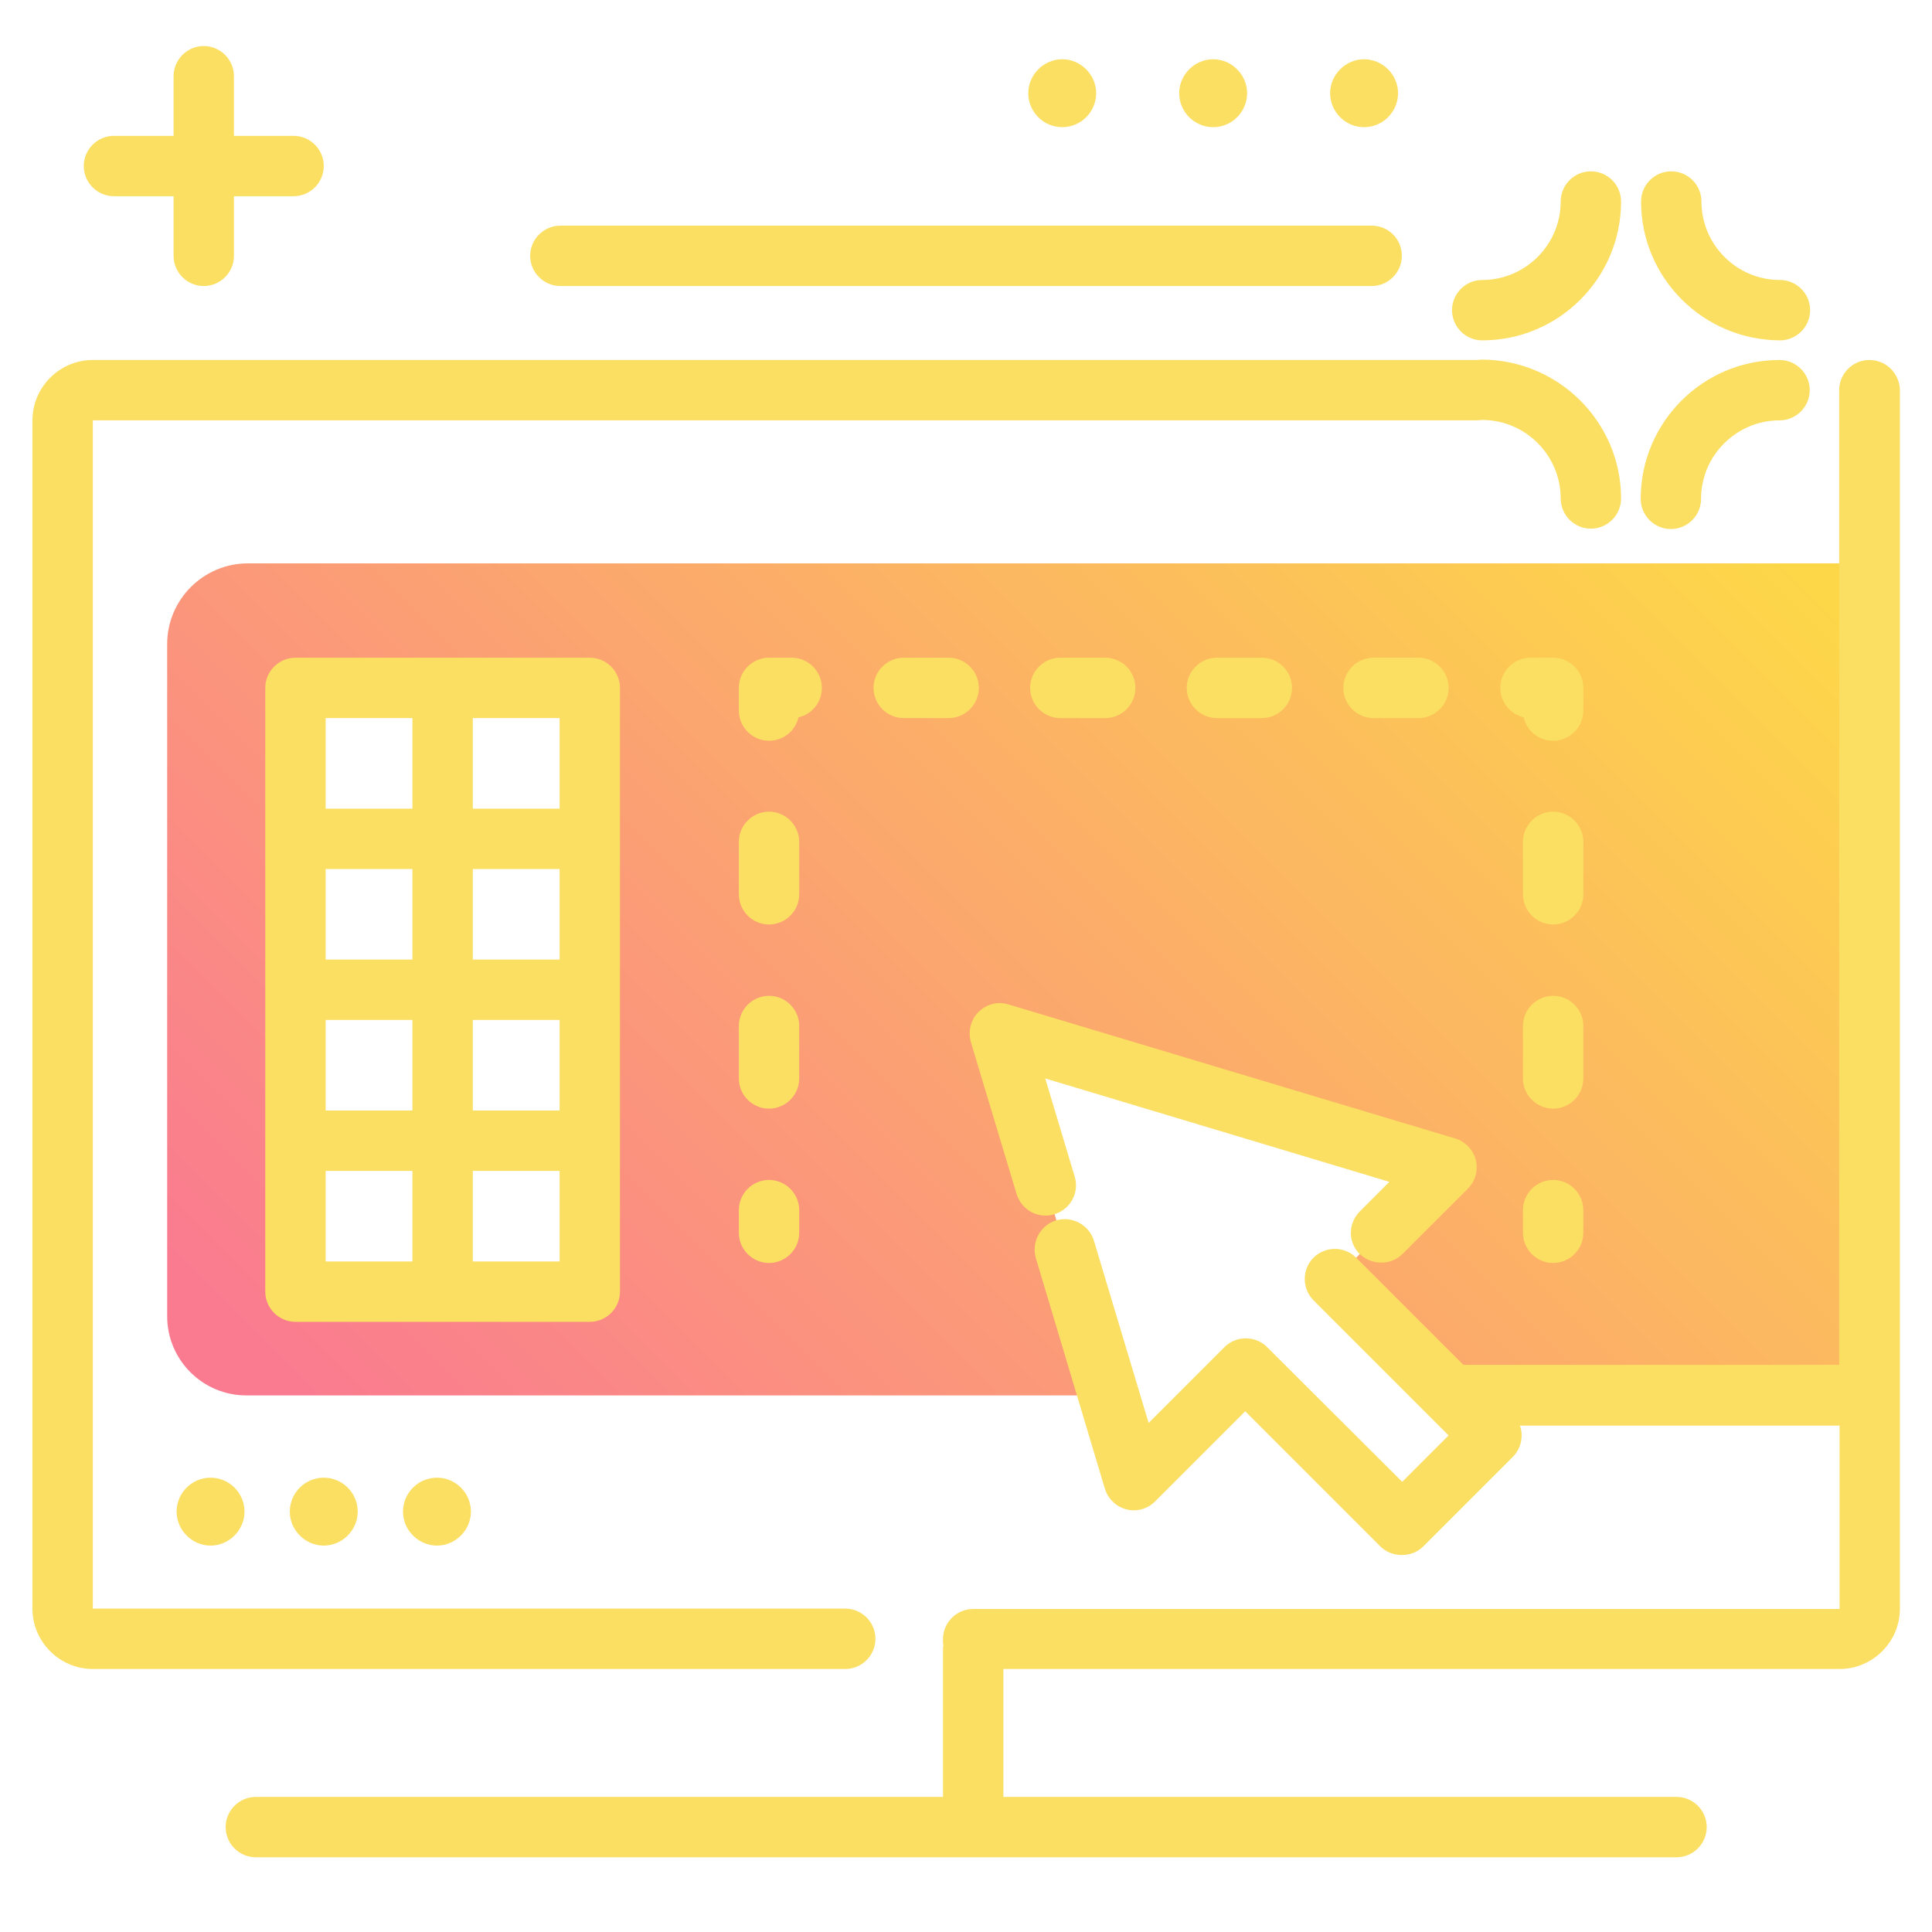 <?xml version="1.0" encoding="utf-8"?>
<!-- Generator: Adobe Illustrator 25.1.0, SVG Export Plug-In . SVG Version: 6.00 Build 0)  -->
<svg version="1.1" id="Layer_1" xmlns="http://www.w3.org/2000/svg" xmlns:xlink="http://www.w3.org/1999/xlink" x="0px" y="0px"
	 viewBox="0 0 512 512" style="enable-background:new 0 0 512 512;" xml:space="preserve">
<style type="text/css">
	.st0{fill:url(#SVGID_1_);}
	.st1{fill:#FBDF63;}
</style>
<linearGradient id="SVGID_1_" gradientUnits="userSpaceOnUse" x1="122.188" y1="-91.313" x2="428.98" y2="-398.105" gradientTransform="matrix(1 0 0 1 0 502)">
	<stop  offset="0" style="stop-color:#FA7B90"/>
	<stop  offset="1" style="stop-color:#FDD748"/>
</linearGradient>
<path class="st0" d="M65.7,149.3c-11.8,0-21.4,9.6-21.4,21.4v178.1c0,11.6,9.4,21,21,21h228.6l-11.6-38.6l-3.7-12.4L265,273.9
	l118.3,35.5l-21.7,21.7l-7.9,7.9l30.8,30.8h105.3V149.3H65.7z M156.3,342.3h-78v-160h78V342.3z"/>
<path class="st1" d="M321.5,33.7c5,0,9-4.1,9-9s-4.1-9-9-9s-9,4.1-9,9S316.5,33.7,321.5,33.7z M434.9,53.4c0-4.4,3.6-8,8-8
	s8,3.6,8,8c0,11.4,9.3,20.8,20.8,20.8c4.4,0,8,3.6,8,8s-3.6,8-8,8C451.4,90.1,434.9,73.7,434.9,53.4z M361.5,33.7c5,0,9-4.1,9-9
	s-4.1-9-9-9s-9,4.1-9,9S356.5,33.7,361.5,33.7z M429.6,53.4c0,20.3-16.5,36.8-36.8,36.8c-4.4,0-8-3.6-8-8s3.6-8,8-8
	c11.4,0,20.8-9.3,20.8-20.8c0-4.4,3.6-8,8-8S429.6,49,429.6,53.4z M479.6,103.4c0,4.4-3.6,8-8,8c-11.4,0-20.8,9.3-20.8,20.8
	c0,4.4-3.6,8-8,8s-8-3.6-8-8c0-20.3,16.5-36.8,36.8-36.8C476,95.4,479.6,99,479.6,103.4z M429.6,132.1c0,4.4-3.6,8-8,8s-8-3.6-8-8
	c0-11.4-9.3-20.8-20.8-20.8c-4.4,0-8-3.6-8-8s3.6-8,8-8C413.1,95.4,429.6,111.9,429.6,132.1z M85.8,44c0,4.4-3.6,8-8,8H62v15.8
	c0,4.4-3.6,8-8,8s-8-3.6-8-8V52H30.2c-4.4,0-8-3.6-8-8s3.6-8,8-8H46V20.2c0-4.4,3.6-8,8-8s8,3.6,8,8V36h15.8
	C82.2,36,85.8,39.6,85.8,44z M281.5,33.7c5,0,9-4.1,9-9s-4.1-9-9-9s-9,4.1-9,9S276.5,33.7,281.5,33.7z M371.5,67.8c0,4.4-3.6,8-8,8
	h-215c-4.4,0-8-3.6-8-8s3.6-8,8-8h215C367.9,59.8,371.5,63.3,371.5,67.8z"/>
<path class="st1" d="M360.4,321l7.8-7.8L277,285.8l7.8,26c1.3,4.2-1.1,8.7-5.4,10c-4.2,1.3-8.7-1.1-10-5.4l-12.1-40.2
	c-0.8-2.8-0.1-5.9,2-8s5.1-2.9,8-2l118.3,35.5c2.7,0.8,4.8,3,5.5,5.7S391,313,389,315l-17.3,17.3c-1.6,1.6-3.6,2.3-5.7,2.3
	s-4.1-0.8-5.7-2.3C357.2,329.2,357.2,324.2,360.4,321z M495.4,95.4c-4.4,0-8,3.6-8,8v258.3h-99.6l-28.4-28.4
	c-3.1-3.1-8.2-3.1-11.3,0c-3.1,3.1-3.1,8.2,0,11.3l35.8,35.8l-12.3,12.3L335.8,357c-3.1-3.1-8.2-3.1-11.3,0l-20.1,20.1l-14.5-48.3
	c-1.3-4.2-5.7-6.6-10-5.4c-4.2,1.3-6.6,5.7-5.4,10l18.3,61.1c0.8,2.7,3,4.8,5.7,5.5s5.6-0.1,7.6-2.1L330,374l35.8,35.8
	c1.5,1.5,3.5,2.3,5.7,2.3s4.2-0.8,5.7-2.3l23.7-23.7c2.2-2.2,2.9-5.5,1.9-8.3h84.7v48.6H257.9c-4.4,0-8,3.6-8,8c0,0.3,0,0.5,0,0.8
	s0.1,0.5,0.1,0.7l0,0l0,0l0,0l0,0c-0.1,0.5-0.1,1-0.1,1.5v38.8H67.8c-4.4,0-8,3.6-8,8s3.6,8,8,8h376.5c4.4,0,8-3.6,8-8s-3.6-8-8-8
	H265.9v-33.9h221.6c8.8,0,16-7.2,16-16V103.4C503.4,99,499.9,95.4,495.4,95.4z M251.4,174.3h-11.9c-4.4,0-8,3.6-8,8s3.6,8,8,8h11.9
	c4.4,0,8-3.6,8-8S255.8,174.3,251.4,174.3z M232,434.3c0-4.4-3.6-8-8-8H24.6V111.4h366.5c4.4,0,8-3.6,8-8s-3.6-8-8-8H24.6
	c-8.8,0-16,7.2-16,16v314.9c0,8.8,7.2,16,16,16H224C228.4,442.3,232,438.7,232,434.3z M292.9,190.3c4.4,0,8-3.6,8-8s-3.6-8-8-8H281
	c-4.4,0-8,3.6-8,8s3.6,8,8,8H292.9z M419.6,271.9c0-4.4-3.6-8-8-8s-8,3.6-8,8v13.9c0,4.4,3.6,8,8,8s8-3.6,8-8V271.9z M403.8,190.1
	c0.8,3.6,4,6.2,7.8,6.2c4.4,0,8-3.6,8-8v-6c0-4.4-3.6-8-8-8h-6c-4.4,0-8,3.6-8,8C397.6,186.1,400.3,189.3,403.8,190.1z M334.4,190.3
	c4.4,0,8-3.6,8-8s-3.6-8-8-8h-11.9c-4.4,0-8,3.6-8,8s3.6,8,8,8H334.4z M419.6,223.1c0-4.4-3.6-8-8-8s-8,3.6-8,8V237c0,4.4,3.6,8,8,8
	s8-3.6,8-8V223.1z M411.6,312.7c-4.4,0-8,3.6-8,8v6c0,4.4,3.6,8,8,8s8-3.6,8-8v-6C419.6,316.3,416,312.7,411.6,312.7z M156.3,350.3
	h-78c-4.4,0-8-3.6-8-8v-160c0-4.4,3.6-8,8-8h78c4.4,0,8,3.6,8,8v160C164.3,346.7,160.7,350.3,156.3,350.3z M109.3,310.3h-23v24h23
	V310.3z M109.3,270.3h-23v24h23V270.3z M109.3,230.3h-23v24h23V230.3z M109.3,190.3h-23v24h23V190.3z M148.3,310.3h-23v24h23V310.3z
	 M148.3,270.3h-23v24h23V270.3z M148.3,230.3h-23v24h23V230.3z M148.3,190.3h-23v24h23V190.3z M85.8,391.6c5,0,9,4.1,9,9s-4.1,9-9,9
	s-9-4.1-9-9S80.8,391.6,85.8,391.6z M55.8,391.6c5,0,9,4.1,9,9s-4.1,9-9,9s-9-4.1-9-9S50.8,391.6,55.8,391.6z M217.8,182.3
	c0-4.4-3.6-8-8-8h-6c-4.4,0-8,3.6-8,8v6c0,4.4,3.6,8,8,8c3.8,0,7-2.6,7.8-6.2C215.2,189.3,217.8,186.1,217.8,182.3z M375.9,190.3
	c4.4,0,8-3.6,8-8s-3.6-8-8-8H364c-4.4,0-8,3.6-8,8s3.6,8,8,8H375.9z M115.8,391.6c5,0,9,4.1,9,9s-4.1,9-9,9s-9-4.1-9-9
	S110.8,391.6,115.8,391.6z M211.8,271.9c0-4.4-3.6-8-8-8s-8,3.6-8,8v13.9c0,4.4,3.6,8,8,8s8-3.6,8-8V271.9z M211.8,223.1
	c0-4.4-3.6-8-8-8s-8,3.6-8,8V237c0,4.4,3.6,8,8,8s8-3.6,8-8V223.1z M203.8,312.7c-4.4,0-8,3.6-8,8v6c0,4.4,3.6,8,8,8s8-3.6,8-8v-6
	C211.8,316.3,208.2,312.7,203.8,312.7z"/>
</svg>
